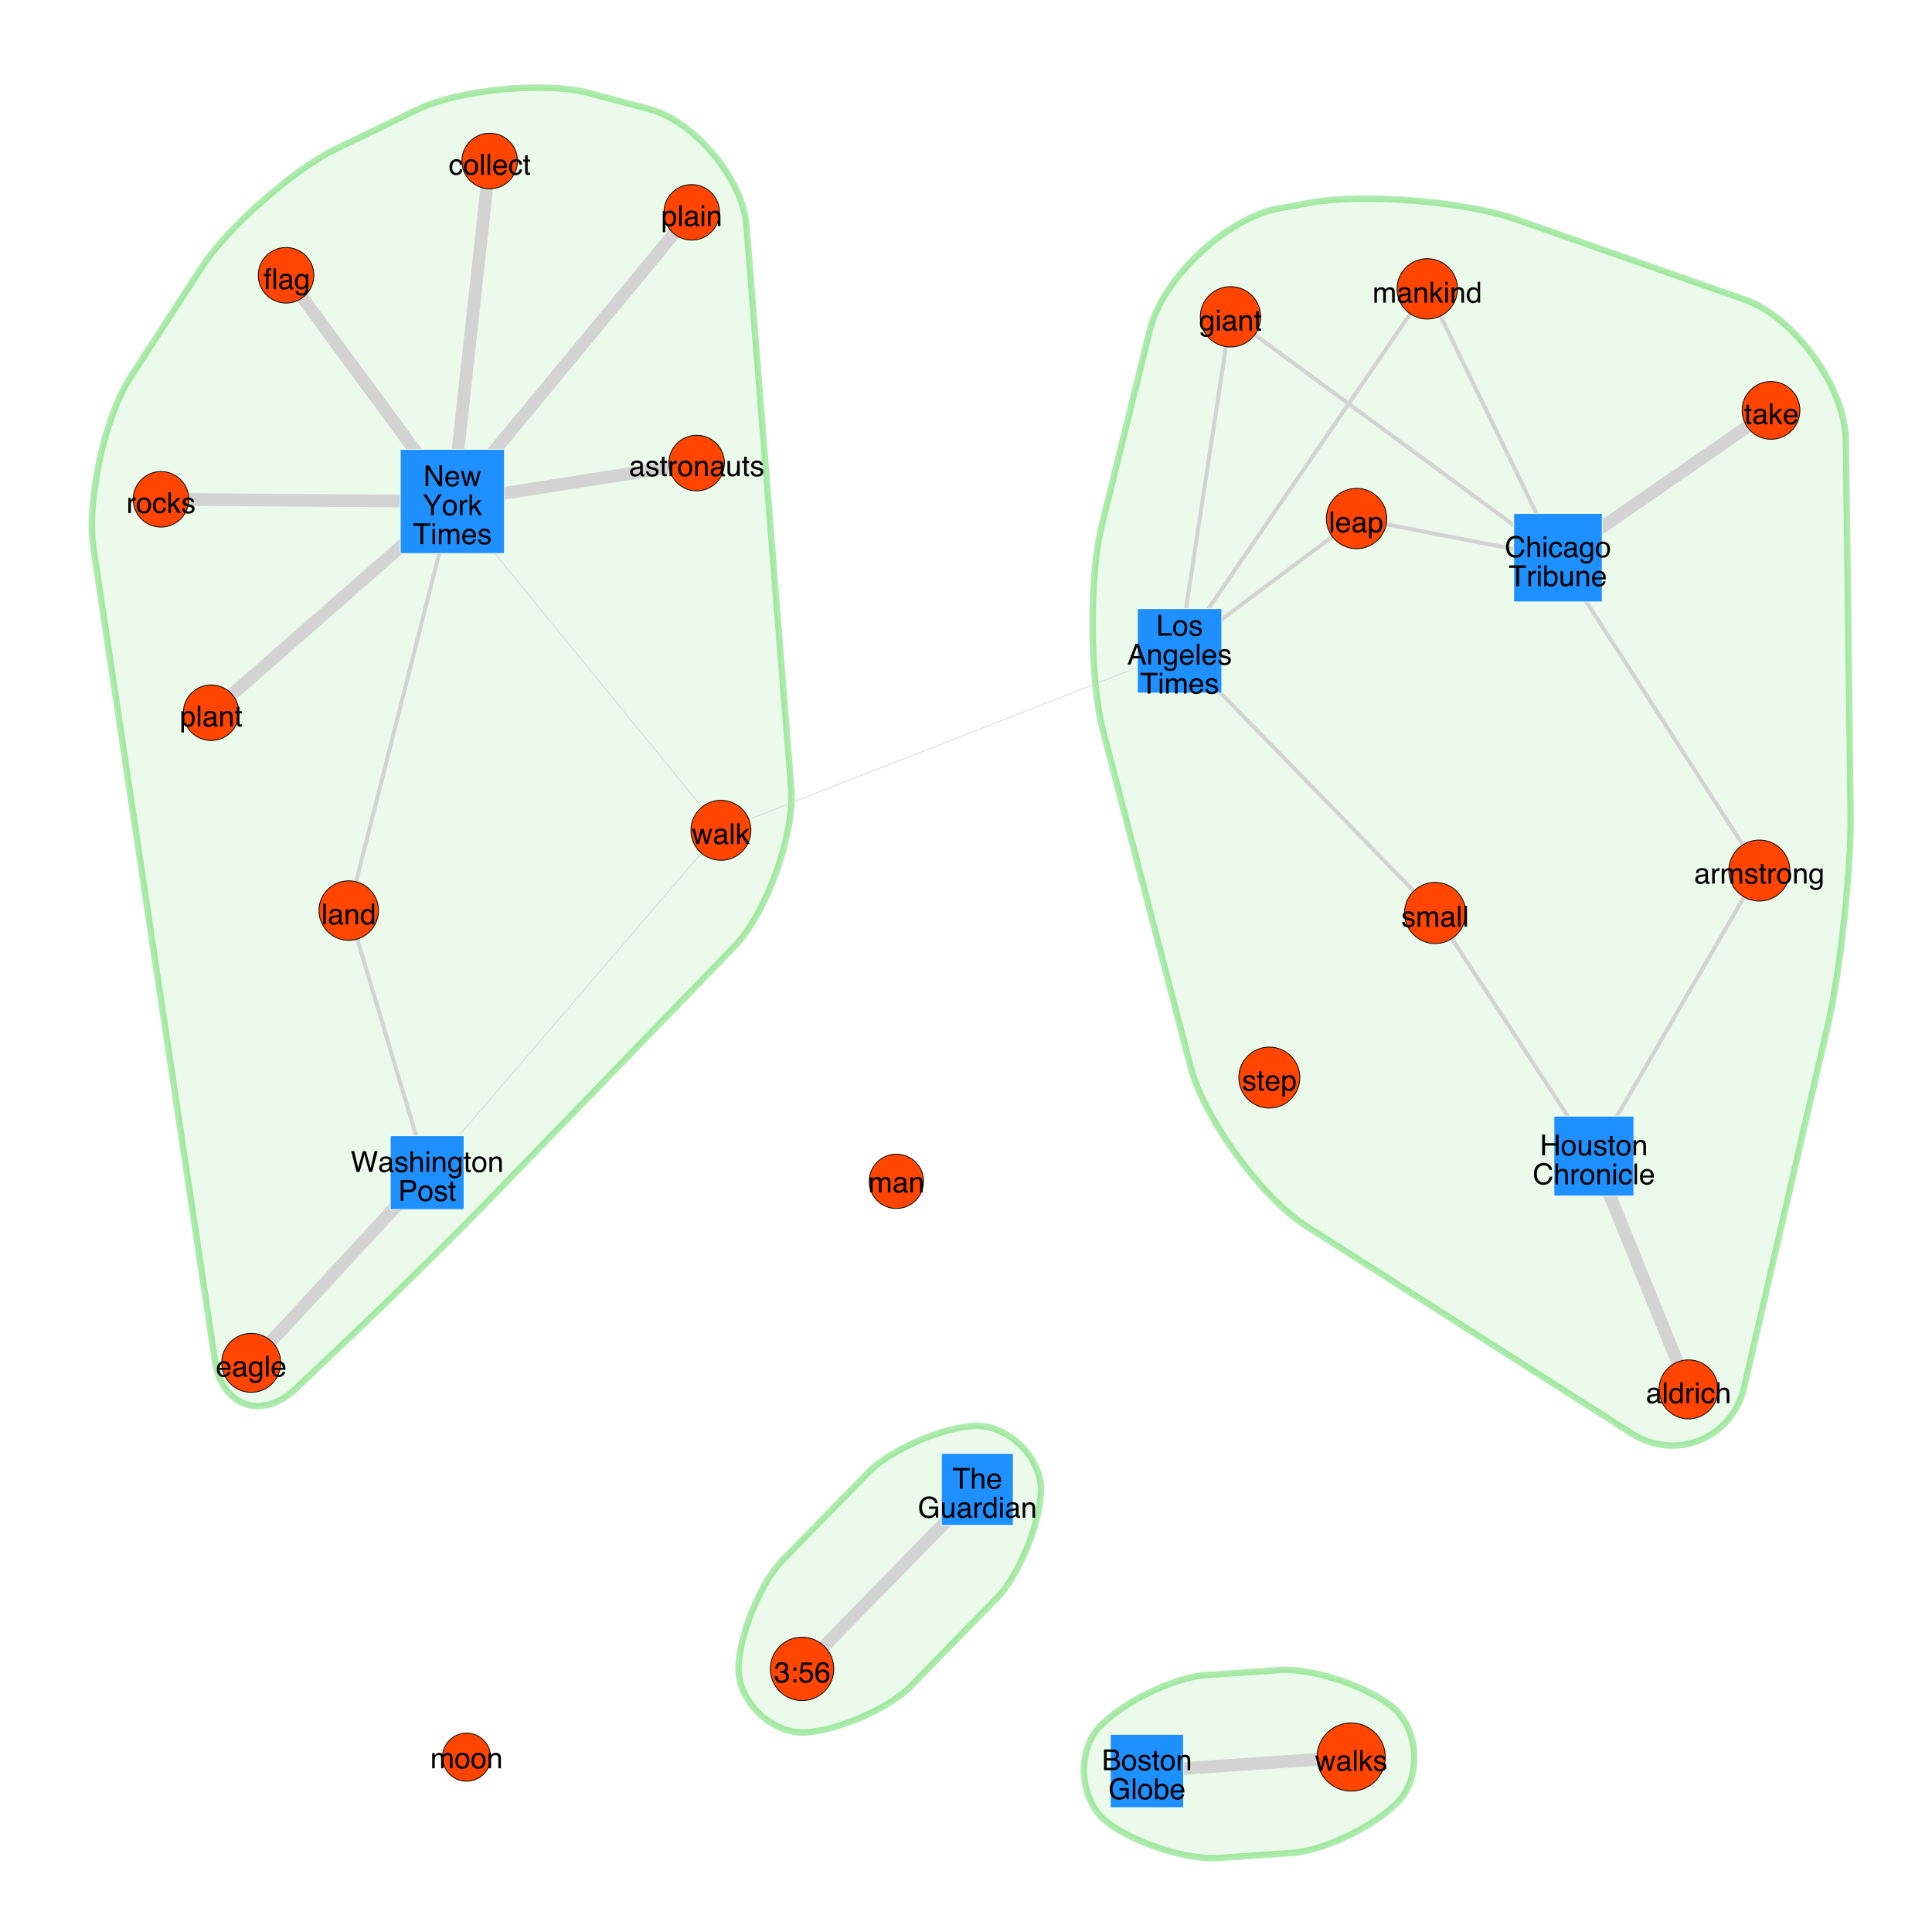 <?xml version="1.0" encoding="UTF-8"?>
<svg xmlns="http://www.w3.org/2000/svg" xmlns:xlink="http://www.w3.org/1999/xlink" width="600pt" height="600pt" viewBox="0 0 600 600" version="1.1">
<defs>
<g>
<symbol overflow="visible" id="glyph0-0">
<path style="stroke:none;" d="M 0.289 0 L 0.289 -6.457 L 5.414 -6.457 L 5.414 0 Z M 4.605 -0.809 L 4.605 -5.648 L 1.098 -5.648 L 1.098 -0.809 Z M 4.605 -0.809 "/>
</symbol>
<symbol overflow="visible" id="glyph0-1">
<path style="stroke:none;" d="M 3.109 -3.727 C 3.48 -3.727 3.766 -3.777 3.973 -3.879 C 4.297 -4.039 4.457 -4.332 4.457 -4.75 C 4.457 -5.172 4.285 -5.457 3.941 -5.602 C 3.75 -5.684 3.461 -5.727 3.082 -5.727 L 1.52 -5.727 L 1.52 -3.727 Z M 3.406 -0.746 C 3.941 -0.746 4.324 -0.902 4.555 -1.211 C 4.695 -1.41 4.77 -1.648 4.77 -1.926 C 4.77 -2.395 4.559 -2.711 4.141 -2.883 C 3.918 -2.973 3.621 -3.02 3.258 -3.02 L 1.52 -3.02 L 1.52 -0.746 Z M 0.664 -6.457 L 3.438 -6.457 C 4.191 -6.457 4.73 -6.23 5.051 -5.777 C 5.238 -5.512 5.332 -5.203 5.332 -4.855 C 5.332 -4.449 5.215 -4.113 4.984 -3.855 C 4.863 -3.719 4.691 -3.59 4.465 -3.477 C 4.797 -3.352 5.043 -3.207 5.207 -3.051 C 5.496 -2.77 5.641 -2.379 5.641 -1.887 C 5.641 -1.469 5.512 -1.094 5.25 -0.758 C 4.859 -0.254 4.242 0 3.391 0 L 0.664 0 Z M 0.664 -6.457 "/>
</symbol>
<symbol overflow="visible" id="glyph0-2">
<path style="stroke:none;" d="M 2.449 -0.508 C 2.973 -0.508 3.332 -0.707 3.527 -1.105 C 3.723 -1.504 3.82 -1.945 3.82 -2.43 C 3.82 -2.871 3.75 -3.227 3.609 -3.504 C 3.387 -3.938 3 -4.152 2.457 -4.152 C 1.973 -4.152 1.621 -3.969 1.402 -3.598 C 1.184 -3.23 1.07 -2.785 1.07 -2.262 C 1.07 -1.762 1.184 -1.344 1.402 -1.012 C 1.621 -0.676 1.969 -0.508 2.449 -0.508 Z M 2.477 -4.844 C 3.086 -4.844 3.598 -4.641 4.016 -4.234 C 4.434 -3.832 4.645 -3.238 4.645 -2.453 C 4.645 -1.695 4.461 -1.066 4.09 -0.57 C 3.723 -0.074 3.148 0.172 2.375 0.172 C 1.727 0.172 1.211 -0.047 0.832 -0.484 C 0.449 -0.922 0.258 -1.512 0.258 -2.25 C 0.258 -3.039 0.461 -3.672 0.859 -4.141 C 1.262 -4.609 1.801 -4.844 2.477 -4.844 Z M 2.477 -4.844 "/>
</symbol>
<symbol overflow="visible" id="glyph0-3">
<path style="stroke:none;" d="M 1.051 -1.477 C 1.074 -1.211 1.141 -1.012 1.25 -0.871 C 1.449 -0.617 1.793 -0.488 2.285 -0.488 C 2.578 -0.488 2.836 -0.551 3.059 -0.68 C 3.281 -0.805 3.391 -1.004 3.391 -1.27 C 3.391 -1.473 3.305 -1.625 3.125 -1.73 C 3.012 -1.797 2.785 -1.871 2.449 -1.957 L 1.82 -2.113 C 1.418 -2.215 1.121 -2.324 0.93 -2.449 C 0.59 -2.664 0.422 -2.957 0.422 -3.336 C 0.422 -3.781 0.582 -4.141 0.902 -4.418 C 1.223 -4.691 1.656 -4.828 2.195 -4.828 C 2.906 -4.828 3.418 -4.621 3.73 -4.207 C 3.926 -3.941 4.023 -3.656 4.016 -3.352 L 3.27 -3.352 C 3.254 -3.531 3.191 -3.695 3.082 -3.84 C 2.898 -4.047 2.586 -4.152 2.137 -4.152 C 1.836 -4.152 1.609 -4.094 1.457 -3.98 C 1.305 -3.867 1.227 -3.715 1.227 -3.527 C 1.227 -3.324 1.328 -3.16 1.531 -3.035 C 1.648 -2.961 1.82 -2.898 2.047 -2.844 L 2.57 -2.715 C 3.141 -2.578 3.52 -2.445 3.715 -2.316 C 4.023 -2.113 4.176 -1.797 4.176 -1.363 C 4.176 -0.945 4.016 -0.582 3.699 -0.277 C 3.379 0.027 2.895 0.18 2.246 0.18 C 1.547 0.18 1.051 0.02 0.758 -0.297 C 0.465 -0.613 0.312 -1.008 0.289 -1.477 Z M 1.051 -1.477 "/>
</symbol>
<symbol overflow="visible" id="glyph0-4">
<path style="stroke:none;" d="M 0.738 -6.02 L 1.539 -6.02 L 1.539 -4.707 L 2.289 -4.707 L 2.289 -4.062 L 1.539 -4.062 L 1.539 -0.988 C 1.539 -0.824 1.594 -0.715 1.703 -0.66 C 1.766 -0.629 1.867 -0.609 2.012 -0.609 C 2.051 -0.609 2.094 -0.613 2.137 -0.613 C 2.18 -0.613 2.23 -0.617 2.289 -0.625 L 2.289 0 C 2.199 0.027 2.105 0.047 2.008 0.059 C 1.91 0.07 1.801 0.074 1.688 0.074 C 1.32 0.074 1.066 -0.02 0.938 -0.207 C 0.805 -0.398 0.738 -0.645 0.738 -0.945 L 0.738 -4.062 L 0.102 -4.062 L 0.102 -4.707 L 0.738 -4.707 Z M 0.738 -6.02 "/>
</symbol>
<symbol overflow="visible" id="glyph0-5">
<path style="stroke:none;" d="M 0.578 -4.707 L 1.332 -4.707 L 1.332 -4.039 C 1.555 -4.312 1.789 -4.512 2.039 -4.633 C 2.289 -4.754 2.566 -4.812 2.871 -4.812 C 3.539 -4.812 3.988 -4.578 4.223 -4.113 C 4.352 -3.859 4.418 -3.492 4.418 -3.02 L 4.418 0 L 3.613 0 L 3.613 -2.965 C 3.613 -3.254 3.57 -3.484 3.484 -3.66 C 3.344 -3.953 3.09 -4.102 2.719 -4.102 C 2.531 -4.102 2.379 -4.082 2.258 -4.043 C 2.043 -3.977 1.852 -3.852 1.688 -3.656 C 1.555 -3.5 1.469 -3.34 1.43 -3.176 C 1.391 -3.008 1.371 -2.773 1.371 -2.465 L 1.371 0 L 0.578 0 Z M 0.578 -4.707 "/>
</symbol>
<symbol overflow="visible" id="glyph0-6">
<g>
</g>
</symbol>
<symbol overflow="visible" id="glyph0-7">
<path style="stroke:none;" d="M 3.477 -6.621 C 4.082 -6.621 4.605 -6.504 5.051 -6.27 C 5.691 -5.934 6.082 -5.344 6.227 -4.5 L 5.359 -4.5 C 5.254 -4.973 5.039 -5.316 4.707 -5.531 C 4.375 -5.746 3.957 -5.852 3.453 -5.852 C 2.855 -5.852 2.352 -5.629 1.945 -5.18 C 1.535 -4.734 1.332 -4.066 1.332 -3.176 C 1.332 -2.41 1.5 -1.785 1.836 -1.305 C 2.172 -0.82 2.723 -0.578 3.484 -0.578 C 4.066 -0.578 4.551 -0.75 4.934 -1.086 C 5.316 -1.426 5.512 -1.973 5.52 -2.73 L 3.5 -2.73 L 3.5 -3.453 L 6.332 -3.453 L 6.332 0 L 5.77 0 L 5.559 -0.832 C 5.262 -0.508 5 -0.281 4.773 -0.152 C 4.391 0.062 3.902 0.172 3.309 0.172 C 2.543 0.172 1.887 -0.078 1.336 -0.57 C 0.734 -1.191 0.434 -2.047 0.434 -3.129 C 0.434 -4.211 0.727 -5.07 1.312 -5.707 C 1.871 -6.316 2.59 -6.621 3.477 -6.621 Z M 3.477 -6.621 "/>
</symbol>
<symbol overflow="visible" id="glyph0-8">
<path style="stroke:none;" d="M 0.602 -6.457 L 1.395 -6.457 L 1.395 0 L 0.602 0 Z M 0.602 -6.457 "/>
</symbol>
<symbol overflow="visible" id="glyph0-9">
<path style="stroke:none;" d="M 0.52 -6.477 L 1.289 -6.477 L 1.289 -4.137 C 1.461 -4.359 1.668 -4.531 1.906 -4.652 C 2.148 -4.77 2.406 -4.828 2.688 -4.828 C 3.273 -4.828 3.75 -4.629 4.117 -4.227 C 4.48 -3.824 4.664 -3.227 4.664 -2.445 C 4.664 -1.699 4.484 -1.082 4.121 -0.59 C 3.762 -0.098 3.262 0.148 2.625 0.148 C 2.266 0.148 1.965 0.062 1.719 -0.109 C 1.57 -0.211 1.414 -0.375 1.25 -0.602 L 1.25 0 L 0.52 0 Z M 2.574 -0.551 C 3.004 -0.551 3.324 -0.719 3.535 -1.059 C 3.746 -1.398 3.855 -1.848 3.855 -2.402 C 3.855 -2.898 3.746 -3.309 3.535 -3.633 C 3.324 -3.961 3.012 -4.121 2.598 -4.121 C 2.238 -4.121 1.922 -3.988 1.648 -3.723 C 1.379 -3.457 1.242 -3.016 1.242 -2.402 C 1.242 -1.961 1.301 -1.602 1.41 -1.328 C 1.617 -0.809 2.008 -0.551 2.574 -0.551 Z M 2.574 -0.551 "/>
</symbol>
<symbol overflow="visible" id="glyph0-10">
<path style="stroke:none;" d="M 2.539 -4.812 C 2.875 -4.812 3.199 -4.734 3.512 -4.578 C 3.824 -4.422 4.062 -4.219 4.227 -3.969 C 4.387 -3.73 4.492 -3.453 4.543 -3.137 C 4.59 -2.922 4.613 -2.574 4.613 -2.102 L 1.164 -2.102 C 1.18 -1.625 1.293 -1.238 1.504 -0.953 C 1.715 -0.664 2.039 -0.52 2.484 -0.52 C 2.898 -0.52 3.227 -0.656 3.473 -0.926 C 3.613 -1.086 3.711 -1.27 3.77 -1.477 L 4.547 -1.477 C 4.527 -1.305 4.461 -1.109 4.344 -0.898 C 4.227 -0.688 4.098 -0.512 3.953 -0.379 C 3.715 -0.145 3.418 0.016 3.062 0.098 C 2.871 0.145 2.656 0.168 2.418 0.168 C 1.832 0.168 1.336 -0.047 0.926 -0.473 C 0.52 -0.898 0.316 -1.496 0.316 -2.262 C 0.316 -3.02 0.523 -3.633 0.93 -4.105 C 1.34 -4.578 1.879 -4.812 2.539 -4.812 Z M 3.801 -2.73 C 3.77 -3.07 3.695 -3.344 3.578 -3.551 C 3.359 -3.93 3 -4.121 2.492 -4.121 C 2.129 -4.121 1.824 -3.992 1.578 -3.73 C 1.332 -3.469 1.203 -3.133 1.188 -2.73 Z M 3.801 -2.73 "/>
</symbol>
<symbol overflow="visible" id="glyph0-11">
<path style="stroke:none;" d="M 3.406 -6.633 C 4.223 -6.633 4.859 -6.414 5.309 -5.984 C 5.758 -5.555 6.012 -5.066 6.059 -4.516 L 5.207 -4.516 C 5.109 -4.934 4.918 -5.262 4.629 -5.508 C 4.34 -5.75 3.938 -5.871 3.414 -5.871 C 2.777 -5.871 2.266 -5.648 1.875 -5.199 C 1.484 -4.754 1.289 -4.07 1.289 -3.148 C 1.289 -2.391 1.465 -1.777 1.816 -1.309 C 2.172 -0.836 2.695 -0.602 3.398 -0.602 C 4.043 -0.602 4.531 -0.852 4.867 -1.344 C 5.047 -1.605 5.18 -1.949 5.27 -2.375 L 6.121 -2.375 C 6.047 -1.695 5.793 -1.125 5.367 -0.664 C 4.852 -0.109 4.16 0.168 3.293 0.168 C 2.543 0.168 1.91 -0.059 1.402 -0.516 C 0.73 -1.117 0.395 -2.043 0.395 -3.297 C 0.395 -4.25 0.648 -5.027 1.152 -5.637 C 1.695 -6.301 2.449 -6.633 3.406 -6.633 Z M 3.406 -6.633 "/>
</symbol>
<symbol overflow="visible" id="glyph0-12">
<path style="stroke:none;" d="M 0.578 -6.477 L 1.371 -6.477 L 1.371 -4.07 C 1.559 -4.309 1.727 -4.473 1.875 -4.57 C 2.133 -4.738 2.449 -4.82 2.828 -4.82 C 3.512 -4.82 3.977 -4.582 4.219 -4.105 C 4.352 -3.844 4.418 -3.48 4.418 -3.02 L 4.418 0 L 3.602 0 L 3.602 -2.965 C 3.602 -3.312 3.559 -3.566 3.473 -3.727 C 3.328 -3.984 3.059 -4.113 2.664 -4.113 C 2.336 -4.113 2.039 -4 1.77 -3.773 C 1.504 -3.547 1.371 -3.125 1.371 -2.496 L 1.371 0 L 0.578 0 Z M 0.578 -6.477 "/>
</symbol>
<symbol overflow="visible" id="glyph0-13">
<path style="stroke:none;" d="M 0.578 -4.684 L 1.383 -4.684 L 1.383 0 L 0.578 0 Z M 0.578 -6.457 L 1.383 -6.457 L 1.383 -5.559 L 0.578 -5.559 Z M 0.578 -6.457 "/>
</symbol>
<symbol overflow="visible" id="glyph0-14">
<path style="stroke:none;" d="M 2.395 -4.844 C 2.926 -4.844 3.355 -4.715 3.688 -4.457 C 4.02 -4.199 4.223 -3.754 4.289 -3.125 L 3.52 -3.125 C 3.473 -3.414 3.367 -3.656 3.199 -3.848 C 3.031 -4.039 2.766 -4.137 2.395 -4.137 C 1.891 -4.137 1.531 -3.891 1.312 -3.398 C 1.172 -3.078 1.102 -2.684 1.102 -2.215 C 1.102 -1.742 1.203 -1.348 1.402 -1.023 C 1.602 -0.703 1.914 -0.539 2.344 -0.539 C 2.672 -0.539 2.93 -0.641 3.121 -0.84 C 3.312 -1.043 3.445 -1.316 3.52 -1.664 L 4.289 -1.664 C 4.203 -1.039 3.98 -0.586 3.629 -0.297 C 3.277 -0.008 2.828 0.137 2.281 0.137 C 1.664 0.137 1.176 -0.09 0.809 -0.539 C 0.441 -0.988 0.258 -1.551 0.258 -2.223 C 0.258 -3.051 0.461 -3.691 0.859 -4.152 C 1.262 -4.613 1.773 -4.844 2.395 -4.844 Z M 2.395 -4.844 "/>
</symbol>
<symbol overflow="visible" id="glyph0-15">
<path style="stroke:none;" d="M 1.188 -1.254 C 1.188 -1.023 1.27 -0.844 1.438 -0.711 C 1.605 -0.578 1.801 -0.516 2.031 -0.516 C 2.309 -0.516 2.578 -0.578 2.84 -0.707 C 3.277 -0.922 3.5 -1.273 3.5 -1.758 L 3.5 -2.395 C 3.402 -2.332 3.277 -2.281 3.125 -2.242 C 2.973 -2.199 2.824 -2.172 2.676 -2.152 L 2.195 -2.094 C 1.91 -2.055 1.695 -1.992 1.551 -1.91 C 1.309 -1.773 1.188 -1.555 1.188 -1.254 Z M 3.102 -2.852 C 3.285 -2.875 3.406 -2.953 3.469 -3.082 C 3.504 -3.152 3.52 -3.25 3.52 -3.383 C 3.52 -3.652 3.426 -3.848 3.23 -3.969 C 3.039 -4.09 2.766 -4.152 2.406 -4.152 C 1.996 -4.152 1.703 -4.043 1.531 -3.82 C 1.434 -3.695 1.371 -3.512 1.34 -3.27 L 0.602 -3.27 C 0.617 -3.852 0.805 -4.254 1.168 -4.48 C 1.527 -4.707 1.949 -4.82 2.426 -4.82 C 2.98 -4.82 3.43 -4.715 3.773 -4.504 C 4.117 -4.293 4.289 -3.965 4.289 -3.52 L 4.289 -0.809 C 4.289 -0.727 4.305 -0.66 4.34 -0.609 C 4.375 -0.562 4.445 -0.535 4.555 -0.535 C 4.59 -0.535 4.629 -0.539 4.672 -0.543 C 4.715 -0.547 4.762 -0.555 4.812 -0.562 L 4.812 0.023 C 4.688 0.059 4.594 0.078 4.531 0.086 C 4.465 0.098 4.379 0.102 4.266 0.102 C 3.992 0.102 3.797 0.004 3.672 -0.188 C 3.609 -0.289 3.562 -0.438 3.539 -0.625 C 3.375 -0.414 3.145 -0.23 2.844 -0.074 C 2.543 0.082 2.211 0.156 1.844 0.156 C 1.41 0.156 1.051 0.027 0.777 -0.238 C 0.5 -0.504 0.359 -0.836 0.359 -1.234 C 0.359 -1.672 0.496 -2.008 0.77 -2.25 C 1.043 -2.492 1.398 -2.637 1.84 -2.695 Z M 3.102 -2.852 "/>
</symbol>
<symbol overflow="visible" id="glyph0-16">
<path style="stroke:none;" d="M 2.242 -4.789 C 2.609 -4.789 2.934 -4.699 3.207 -4.516 C 3.355 -4.414 3.508 -4.266 3.664 -4.07 L 3.664 -4.664 L 4.395 -4.664 L 4.395 -0.383 C 4.395 0.215 4.305 0.688 4.133 1.031 C 3.805 1.672 3.184 1.992 2.273 1.992 C 1.766 1.992 1.34 1.879 0.992 1.648 C 0.648 1.422 0.453 1.066 0.414 0.586 L 1.219 0.586 C 1.258 0.797 1.332 0.957 1.445 1.07 C 1.625 1.246 1.906 1.336 2.289 1.336 C 2.895 1.336 3.293 1.121 3.48 0.695 C 3.594 0.441 3.645 -0.008 3.633 -0.656 C 3.477 -0.414 3.285 -0.234 3.062 -0.117 C 2.84 0 2.547 0.059 2.18 0.059 C 1.672 0.059 1.223 -0.125 0.84 -0.484 C 0.457 -0.848 0.27 -1.445 0.27 -2.281 C 0.27 -3.07 0.461 -3.684 0.848 -4.125 C 1.23 -4.57 1.695 -4.789 2.242 -4.789 Z M 3.664 -2.375 C 3.664 -2.957 3.547 -3.387 3.305 -3.668 C 3.062 -3.949 2.758 -4.09 2.387 -4.09 C 1.828 -4.09 1.449 -3.832 1.242 -3.309 C 1.133 -3.031 1.082 -2.664 1.082 -2.215 C 1.082 -1.684 1.188 -1.281 1.402 -1.004 C 1.617 -0.727 1.91 -0.59 2.273 -0.59 C 2.84 -0.59 3.242 -0.844 3.473 -1.359 C 3.602 -1.648 3.664 -1.984 3.664 -2.375 Z M 3.664 -2.375 "/>
</symbol>
<symbol overflow="visible" id="glyph0-17">
<path style="stroke:none;" d="M 5.383 -6.457 L 5.383 -5.688 L 3.207 -5.688 L 3.207 0 L 2.32 0 L 2.32 -5.688 L 0.145 -5.688 L 0.145 -6.457 Z M 5.383 -6.457 "/>
</symbol>
<symbol overflow="visible" id="glyph0-18">
<path style="stroke:none;" d="M 0.602 -4.707 L 1.352 -4.707 L 1.352 -3.895 C 1.414 -4.051 1.566 -4.246 1.805 -4.473 C 2.047 -4.699 2.324 -4.812 2.637 -4.812 C 2.652 -4.812 2.676 -4.812 2.711 -4.809 C 2.746 -4.805 2.805 -4.797 2.891 -4.789 L 2.891 -3.953 C 2.844 -3.965 2.801 -3.969 2.762 -3.973 C 2.723 -3.977 2.68 -3.977 2.633 -3.977 C 2.234 -3.977 1.93 -3.848 1.715 -3.594 C 1.5 -3.336 1.395 -3.039 1.395 -2.707 L 1.395 0 L 0.602 0 Z M 0.602 -4.707 "/>
</symbol>
<symbol overflow="visible" id="glyph0-19">
<path style="stroke:none;" d="M 1.371 -4.707 L 1.371 -1.582 C 1.371 -1.344 1.41 -1.145 1.484 -0.992 C 1.625 -0.711 1.887 -0.57 2.273 -0.57 C 2.824 -0.57 3.199 -0.816 3.398 -1.309 C 3.508 -1.574 3.559 -1.934 3.559 -2.395 L 3.559 -4.707 L 4.352 -4.707 L 4.352 0 L 3.602 0 L 3.613 -0.695 C 3.512 -0.516 3.383 -0.363 3.23 -0.242 C 2.93 0.004 2.562 0.129 2.133 0.129 C 1.461 0.129 1.004 -0.098 0.762 -0.547 C 0.629 -0.785 0.562 -1.105 0.562 -1.508 L 0.562 -4.707 Z M 1.371 -4.707 "/>
</symbol>
<symbol overflow="visible" id="glyph0-20">
<path style="stroke:none;" d="M 0.707 -6.457 L 1.59 -6.457 L 1.59 -3.789 L 4.949 -3.789 L 4.949 -6.457 L 5.832 -6.457 L 5.832 0 L 4.949 0 L 4.949 -3.02 L 1.59 -3.02 L 1.59 0 L 0.707 0 Z M 0.707 -6.457 "/>
</symbol>
<symbol overflow="visible" id="glyph0-21">
<path style="stroke:none;" d="M 0.688 -6.457 L 1.559 -6.457 L 1.559 -0.77 L 4.828 -0.77 L 4.828 0 L 0.688 0 Z M 0.688 -6.457 "/>
</symbol>
<symbol overflow="visible" id="glyph0-22">
<path style="stroke:none;" d="M 4 -2.645 L 3.02 -5.496 L 1.977 -2.645 Z M 2.562 -6.457 L 3.551 -6.457 L 5.895 0 L 4.934 0 L 4.281 -1.934 L 1.727 -1.934 L 1.027 0 L 0.133 0 Z M 2.562 -6.457 "/>
</symbol>
<symbol overflow="visible" id="glyph0-23">
<path style="stroke:none;" d="M 0.578 -4.707 L 1.363 -4.707 L 1.363 -4.039 C 1.551 -4.27 1.719 -4.438 1.871 -4.543 C 2.133 -4.723 2.43 -4.812 2.758 -4.812 C 3.133 -4.812 3.438 -4.719 3.664 -4.535 C 3.793 -4.43 3.91 -4.273 4.016 -4.07 C 4.191 -4.32 4.398 -4.508 4.637 -4.629 C 4.875 -4.75 5.141 -4.812 5.438 -4.812 C 6.07 -4.812 6.5 -4.582 6.727 -4.125 C 6.852 -3.879 6.914 -3.551 6.914 -3.133 L 6.914 0 L 6.09 0 L 6.09 -3.27 C 6.09 -3.582 6.012 -3.797 5.855 -3.914 C 5.699 -4.031 5.508 -4.09 5.281 -4.09 C 4.973 -4.09 4.703 -3.988 4.48 -3.781 C 4.258 -3.57 4.145 -3.223 4.145 -2.738 L 4.145 0 L 3.34 0 L 3.34 -3.07 C 3.34 -3.391 3.301 -3.625 3.227 -3.77 C 3.105 -3.988 2.883 -4.102 2.555 -4.102 C 2.254 -4.102 1.984 -3.984 1.738 -3.754 C 1.492 -3.523 1.371 -3.102 1.371 -2.496 L 1.371 0 L 0.578 0 Z M 0.578 -4.707 "/>
</symbol>
<symbol overflow="visible" id="glyph0-24">
<path style="stroke:none;" d="M 0.688 -6.457 L 1.719 -6.457 L 4.98 -1.227 L 4.98 -6.457 L 5.809 -6.457 L 5.809 0 L 4.828 0 L 1.52 -5.227 L 1.52 0 L 0.688 0 Z M 0.688 -6.457 "/>
</symbol>
<symbol overflow="visible" id="glyph0-25">
<path style="stroke:none;" d="M 0.945 -4.707 L 1.852 -0.996 L 2.77 -4.707 L 3.656 -4.707 L 4.578 -1.02 L 5.543 -4.707 L 6.332 -4.707 L 4.965 0 L 4.145 0 L 3.188 -3.645 L 2.258 0 L 1.438 0 L 0.078 -4.707 Z M 0.945 -4.707 "/>
</symbol>
<symbol overflow="visible" id="glyph0-26">
<path style="stroke:none;" d="M 0.184 -6.457 L 1.203 -6.457 L 3.059 -3.352 L 4.914 -6.457 L 5.938 -6.457 L 3.5 -2.602 L 3.5 0 L 2.625 0 L 2.625 -2.602 Z M 0.184 -6.457 "/>
</symbol>
<symbol overflow="visible" id="glyph0-27">
<path style="stroke:none;" d="M 0.562 -6.457 L 1.324 -6.457 L 1.324 -2.707 L 3.352 -4.707 L 4.363 -4.707 L 2.562 -2.945 L 4.465 0 L 3.453 0 L 1.984 -2.375 L 1.324 -1.766 L 1.324 0 L 0.562 0 Z M 0.562 -6.457 "/>
</symbol>
<symbol overflow="visible" id="glyph0-28">
<path style="stroke:none;" d="M 1.082 -2.297 C 1.082 -1.793 1.188 -1.371 1.402 -1.031 C 1.617 -0.691 1.957 -0.523 2.43 -0.523 C 2.797 -0.523 3.098 -0.68 3.332 -0.996 C 3.57 -1.312 3.688 -1.762 3.688 -2.352 C 3.688 -2.945 3.566 -3.387 3.32 -3.672 C 3.078 -3.957 2.777 -4.102 2.422 -4.102 C 2.023 -4.102 1.699 -3.949 1.453 -3.645 C 1.203 -3.34 1.082 -2.891 1.082 -2.297 Z M 2.273 -4.789 C 2.633 -4.789 2.934 -4.715 3.176 -4.562 C 3.316 -4.473 3.477 -4.32 3.656 -4.102 L 3.656 -6.477 L 4.418 -6.477 L 4.418 0 L 3.703 0 L 3.703 -0.656 C 3.52 -0.367 3.301 -0.156 3.051 -0.027 C 2.797 0.102 2.508 0.168 2.184 0.168 C 1.66 0.168 1.207 -0.055 0.82 -0.496 C 0.438 -0.938 0.246 -1.523 0.246 -2.254 C 0.246 -2.941 0.422 -3.535 0.77 -4.035 C 1.121 -4.539 1.621 -4.789 2.273 -4.789 Z M 2.273 -4.789 "/>
</symbol>
<symbol overflow="visible" id="glyph0-29">
<path style="stroke:none;" d="M 1.113 -6.457 L 2.328 -1.203 L 3.789 -6.457 L 4.738 -6.457 L 6.195 -1.203 L 7.414 -6.457 L 8.371 -6.457 L 6.676 0 L 5.758 0 L 4.266 -5.352 L 2.77 0 L 1.852 0 L 0.164 -6.457 Z M 1.113 -6.457 "/>
</symbol>
<symbol overflow="visible" id="glyph0-30">
<path style="stroke:none;" d="M 0.77 -6.457 L 3.672 -6.457 C 4.246 -6.457 4.711 -6.293 5.062 -5.969 C 5.414 -5.645 5.59 -5.191 5.59 -4.605 C 5.59 -4.102 5.434 -3.664 5.121 -3.289 C 4.805 -2.914 4.324 -2.73 3.672 -2.73 L 1.645 -2.73 L 1.645 0 L 0.77 0 Z M 4.707 -4.602 C 4.707 -5.074 4.531 -5.398 4.18 -5.566 C 3.984 -5.656 3.719 -5.703 3.383 -5.703 L 1.645 -5.703 L 1.645 -3.469 L 3.383 -3.469 C 3.777 -3.469 4.094 -3.551 4.34 -3.719 C 4.586 -3.887 4.707 -4.18 4.707 -4.602 Z M 4.707 -4.602 "/>
</symbol>
<symbol overflow="visible" id="glyph0-31">
<path style="stroke:none;" d="M 2.336 0.172 C 1.594 0.172 1.055 -0.031 0.719 -0.441 C 0.383 -0.852 0.215 -1.348 0.215 -1.934 L 1.043 -1.934 C 1.078 -1.527 1.152 -1.23 1.27 -1.047 C 1.477 -0.715 1.844 -0.551 2.383 -0.551 C 2.797 -0.551 3.133 -0.66 3.383 -0.883 C 3.637 -1.105 3.762 -1.395 3.762 -1.746 C 3.762 -2.18 3.629 -2.48 3.363 -2.656 C 3.098 -2.828 2.73 -2.914 2.258 -2.914 C 2.207 -2.914 2.152 -2.914 2.098 -2.91 C 2.043 -2.91 1.988 -2.906 1.934 -2.906 L 1.934 -3.602 C 2.016 -3.594 2.086 -3.59 2.141 -3.586 C 2.195 -3.582 2.258 -3.582 2.32 -3.582 C 2.617 -3.582 2.859 -3.629 3.051 -3.723 C 3.383 -3.887 3.551 -4.18 3.551 -4.602 C 3.551 -4.914 3.438 -5.156 3.219 -5.328 C 2.996 -5.496 2.734 -5.582 2.438 -5.582 C 1.91 -5.582 1.547 -5.406 1.344 -5.055 C 1.234 -4.859 1.172 -4.586 1.156 -4.227 L 0.375 -4.227 C 0.375 -4.695 0.469 -5.094 0.656 -5.422 C 0.977 -6.008 1.543 -6.301 2.355 -6.301 C 2.996 -6.301 3.492 -6.16 3.844 -5.875 C 4.195 -5.59 4.371 -5.172 4.371 -4.633 C 4.371 -4.246 4.27 -3.93 4.062 -3.691 C 3.934 -3.543 3.766 -3.426 3.559 -3.34 C 3.891 -3.25 4.148 -3.074 4.336 -2.816 C 4.523 -2.555 4.613 -2.238 4.613 -1.863 C 4.613 -1.262 4.418 -0.773 4.02 -0.395 C 3.625 -0.016 3.062 0.172 2.336 0.172 Z M 2.336 0.172 "/>
</symbol>
<symbol overflow="visible" id="glyph0-32">
<path style="stroke:none;" d="M 0.996 -4.645 L 1.914 -4.645 L 1.914 -3.688 L 0.996 -3.688 Z M 0.996 -0.957 L 1.914 -0.957 L 1.914 0 L 0.996 0 Z M 0.996 -0.957 "/>
</symbol>
<symbol overflow="visible" id="glyph0-33">
<path style="stroke:none;" d="M 1.113 -1.605 C 1.164 -1.152 1.375 -0.84 1.742 -0.668 C 1.93 -0.578 2.145 -0.535 2.391 -0.535 C 2.859 -0.535 3.207 -0.688 3.434 -0.984 C 3.656 -1.281 3.77 -1.613 3.77 -1.977 C 3.77 -2.418 3.637 -2.758 3.367 -2.996 C 3.102 -3.238 2.777 -3.359 2.402 -3.359 C 2.133 -3.359 1.898 -3.305 1.703 -3.199 C 1.508 -3.094 1.344 -2.945 1.203 -2.758 L 0.52 -2.801 L 0.996 -6.188 L 4.266 -6.188 L 4.266 -5.422 L 1.59 -5.422 L 1.324 -3.672 C 1.469 -3.785 1.609 -3.867 1.742 -3.926 C 1.977 -4.023 2.246 -4.07 2.555 -4.07 C 3.133 -4.07 3.621 -3.883 4.02 -3.512 C 4.422 -3.141 4.625 -2.668 4.625 -2.098 C 4.625 -1.5 4.438 -0.977 4.07 -0.523 C 3.703 -0.07 3.117 0.156 2.312 0.156 C 1.801 0.156 1.344 0.016 0.953 -0.273 C 0.559 -0.562 0.336 -1.008 0.289 -1.605 Z M 1.113 -1.605 "/>
</symbol>
<symbol overflow="visible" id="glyph0-34">
<path style="stroke:none;" d="M 2.633 -6.32 C 3.336 -6.32 3.824 -6.137 4.102 -5.773 C 4.379 -5.406 4.516 -5.031 4.516 -4.645 L 3.734 -4.645 C 3.688 -4.895 3.613 -5.09 3.512 -5.23 C 3.32 -5.492 3.031 -5.625 2.645 -5.625 C 2.203 -5.625 1.852 -5.422 1.59 -5.012 C 1.328 -4.602 1.184 -4.02 1.156 -3.258 C 1.336 -3.523 1.566 -3.723 1.84 -3.855 C 2.094 -3.973 2.375 -4.031 2.684 -4.031 C 3.211 -4.031 3.672 -3.859 4.066 -3.523 C 4.457 -3.188 4.652 -2.684 4.652 -2.016 C 4.652 -1.445 4.469 -0.941 4.094 -0.5 C 3.723 -0.059 3.195 0.164 2.504 0.164 C 1.914 0.164 1.406 -0.062 0.98 -0.508 C 0.551 -0.953 0.34 -1.707 0.34 -2.766 C 0.34 -3.547 0.434 -4.211 0.625 -4.754 C 0.992 -5.797 1.66 -6.32 2.633 -6.32 Z M 2.574 -0.539 C 2.992 -0.539 3.301 -0.68 3.508 -0.961 C 3.715 -1.242 3.82 -1.57 3.82 -1.953 C 3.82 -2.273 3.727 -2.582 3.543 -2.871 C 3.359 -3.164 3.023 -3.309 2.535 -3.309 C 2.195 -3.309 1.898 -3.195 1.641 -2.969 C 1.383 -2.746 1.258 -2.406 1.258 -1.953 C 1.258 -1.555 1.375 -1.219 1.605 -0.945 C 1.84 -0.676 2.164 -0.539 2.574 -0.539 Z M 2.574 -0.539 "/>
</symbol>
<symbol overflow="visible" id="glyph0-35">
<path style="stroke:none;" d="M 0.777 -5.422 C 0.789 -5.75 0.848 -5.992 0.949 -6.145 C 1.133 -6.414 1.488 -6.547 2.016 -6.547 C 2.066 -6.547 2.117 -6.547 2.172 -6.543 C 2.223 -6.539 2.285 -6.535 2.352 -6.531 L 2.352 -5.809 C 2.27 -5.816 2.211 -5.82 2.172 -5.82 C 2.137 -5.82 2.102 -5.824 2.07 -5.824 C 1.828 -5.824 1.688 -5.762 1.641 -5.637 C 1.594 -5.512 1.57 -5.195 1.57 -4.684 L 2.352 -4.684 L 2.352 -4.062 L 1.559 -4.062 L 1.559 0 L 0.777 0 L 0.777 -4.062 L 0.125 -4.062 L 0.125 -4.684 L 0.777 -4.684 Z M 0.777 -5.422 "/>
</symbol>
<symbol overflow="visible" id="glyph0-36">
<path style="stroke:none;" d="M 2.566 -0.531 C 2.938 -0.531 3.242 -0.688 3.488 -0.996 C 3.73 -1.305 3.855 -1.766 3.855 -2.383 C 3.855 -2.758 3.801 -3.078 3.691 -3.348 C 3.484 -3.867 3.109 -4.125 2.566 -4.125 C 2.02 -4.125 1.645 -3.852 1.441 -3.305 C 1.332 -3.012 1.277 -2.641 1.277 -2.188 C 1.277 -1.824 1.332 -1.516 1.441 -1.262 C 1.648 -0.773 2.023 -0.531 2.566 -0.531 Z M 0.52 -4.684 L 1.289 -4.684 L 1.289 -4.062 C 1.445 -4.273 1.617 -4.441 1.805 -4.559 C 2.07 -4.734 2.387 -4.82 2.746 -4.82 C 3.281 -4.82 3.734 -4.617 4.105 -4.207 C 4.477 -3.797 4.664 -3.215 4.664 -2.457 C 4.664 -1.43 4.395 -0.699 3.859 -0.258 C 3.52 0.02 3.125 0.156 2.672 0.156 C 2.316 0.156 2.02 0.082 1.781 -0.074 C 1.641 -0.164 1.484 -0.312 1.309 -0.527 L 1.309 1.875 L 0.52 1.875 Z M 0.52 -4.684 "/>
</symbol>
</g>
</defs>
<g id="surface111">
<rect x="0" y="0" width="600" height="600" style="fill:rgb(100%,100%,100%);fill-opacity:1;stroke:none;"/>
<path style="fill-rule:nonzero;fill:rgb(19.608%,80.392%,19.608%);fill-opacity:0.1;stroke-width:2;stroke-linecap:butt;stroke-linejoin:miter;stroke:rgb(19.608%,80.392%,19.608%);stroke-opacity:0.4;stroke-miterlimit:10;" d="M 541.914 93.07 L 470.523 67.992 C 455.059 62.562 423.457 60.012 407.32 62.895 L 397.246 64.695 C 381.109 67.578 361.055 86.379 357.141 102.293 L 342.121 163.355 C 338.203 179.273 338.418 211.055 342.551 226.918 L 369.766 331.434 C 373.895 347.301 391.852 371.973 405.676 380.781 L 506.637 445.129 C 520.461 453.938 537.977 446.777 541.672 430.809 L 567.75 318.047 C 571.445 302.074 574.934 269.711 574.727 253.32 L 573.258 136.719 C 573.055 120.328 557.383 98.504 541.914 93.07 "/>
<path style="fill-rule:nonzero;fill:rgb(19.608%,80.392%,19.608%);fill-opacity:0.1;stroke-width:2;stroke-linecap:butt;stroke-linejoin:miter;stroke:rgb(19.608%,80.392%,19.608%);stroke-opacity:0.4;stroke-miterlimit:10;" d="M 201.855 33.945 L 183.141 28.941 C 169.293 25.234 142.543 27.77 129.641 34.012 L 104.082 46.367 C 91.18 52.609 70.484 70.879 62.691 82.91 L 40.316 117.465 C 32.523 129.496 26.852 155.703 28.973 169.879 L 66.766 422.688 C 68.887 436.863 81.406 441.176 91.805 431.312 L 111.57 412.566 C 121.973 402.703 142.34 382.539 152.309 372.238 L 228.062 293.965 C 238.031 283.664 246.863 259.078 245.727 244.789 L 231.82 69.93 C 230.688 55.645 215.703 37.652 201.855 33.945 "/>
<path style="fill-rule:nonzero;fill:rgb(19.608%,80.392%,19.608%);fill-opacity:0.1;stroke-width:2;stroke-linecap:butt;stroke-linejoin:miter;stroke:rgb(19.608%,80.392%,19.608%);stroke-opacity:0.4;stroke-miterlimit:10;" d="M 434.793 558.895 C 428.176 566.48 411.52 574.754 401.477 575.441 L 378.23 577.027 C 368.191 577.715 350.562 571.785 342.977 565.172 C 335.391 558.555 334.418 544.355 341.035 536.77 C 347.648 529.184 364.309 520.91 374.348 520.227 L 397.594 518.637 C 407.637 517.949 425.266 523.879 432.852 530.492 C 440.438 537.109 441.406 551.309 434.793 558.895 "/>
<path style="fill-rule:nonzero;fill:rgb(19.608%,80.392%,19.608%);fill-opacity:0.1;stroke-width:2;stroke-linecap:butt;stroke-linejoin:miter;stroke:rgb(19.608%,80.392%,19.608%);stroke-opacity:0.4;stroke-miterlimit:10;" d="M 323.266 462.32 C 323.383 472.191 316.602 489.125 309.703 496.188 L 282.859 523.676 C 275.965 530.738 259.195 537.918 249.324 538.035 C 239.453 538.152 229.465 528.398 229.348 518.527 C 229.23 508.656 236.012 491.719 242.906 484.656 L 269.75 457.172 C 276.648 450.105 293.418 442.926 303.289 442.812 C 313.16 442.695 323.148 452.449 323.266 462.32 "/>
<path style="fill:none;stroke-width:3.927;stroke-linecap:butt;stroke-linejoin:miter;stroke:rgb(82.745%,82.745%,82.745%);stroke-opacity:1;stroke-miterlimit:10;" d="M 356.207 550 L 419.621 545.664 "/>
<path style="fill:none;stroke-width:1.247;stroke-linecap:butt;stroke-linejoin:miter;stroke:rgb(82.745%,82.745%,82.745%);stroke-opacity:1;stroke-miterlimit:10;" d="M 483.836 173.188 L 546.379 270.359 "/>
<path style="fill:none;stroke-width:1.247;stroke-linecap:butt;stroke-linejoin:miter;stroke:rgb(82.745%,82.745%,82.745%);stroke-opacity:1;stroke-miterlimit:10;" d="M 483.836 173.188 L 382.137 98.395 "/>
<path style="fill:none;stroke-width:1.247;stroke-linecap:butt;stroke-linejoin:miter;stroke:rgb(82.745%,82.745%,82.745%);stroke-opacity:1;stroke-miterlimit:10;" d="M 483.836 173.188 L 421.289 161.039 "/>
<path style="fill:none;stroke-width:1.247;stroke-linecap:butt;stroke-linejoin:miter;stroke:rgb(82.745%,82.745%,82.745%);stroke-opacity:1;stroke-miterlimit:10;" d="M 483.836 173.188 L 443.25 89.707 "/>
<path style="fill:none;stroke-width:3.927;stroke-linecap:butt;stroke-linejoin:miter;stroke:rgb(82.745%,82.745%,82.745%);stroke-opacity:1;stroke-miterlimit:10;" d="M 483.836 173.188 L 550 127.449 "/>
<path style="fill:none;stroke-width:3.927;stroke-linecap:butt;stroke-linejoin:miter;stroke:rgb(82.745%,82.745%,82.745%);stroke-opacity:1;stroke-miterlimit:10;" d="M 494.992 359.035 L 524.391 431.492 "/>
<path style="fill:none;stroke-width:1.247;stroke-linecap:butt;stroke-linejoin:miter;stroke:rgb(82.745%,82.745%,82.745%);stroke-opacity:1;stroke-miterlimit:10;" d="M 494.992 359.035 L 546.379 270.359 "/>
<path style="fill:none;stroke-width:1.247;stroke-linecap:butt;stroke-linejoin:miter;stroke:rgb(82.745%,82.745%,82.745%);stroke-opacity:1;stroke-miterlimit:10;" d="M 494.992 359.035 L 445.684 283.531 "/>
<path style="fill:none;stroke-width:1.247;stroke-linecap:butt;stroke-linejoin:miter;stroke:rgb(82.745%,82.745%,82.745%);stroke-opacity:1;stroke-miterlimit:10;" d="M 366.328 202.137 L 382.137 98.395 "/>
<path style="fill:none;stroke-width:1.247;stroke-linecap:butt;stroke-linejoin:miter;stroke:rgb(82.745%,82.745%,82.745%);stroke-opacity:1;stroke-miterlimit:10;" d="M 366.328 202.137 L 421.289 161.039 "/>
<path style="fill:none;stroke-width:1.247;stroke-linecap:butt;stroke-linejoin:miter;stroke:rgb(82.745%,82.745%,82.745%);stroke-opacity:1;stroke-miterlimit:10;" d="M 366.328 202.137 L 443.25 89.707 "/>
<path style="fill:none;stroke-width:1.247;stroke-linecap:butt;stroke-linejoin:miter;stroke:rgb(82.745%,82.745%,82.745%);stroke-opacity:1;stroke-miterlimit:10;" d="M 366.328 202.137 L 445.684 283.531 "/>
<path style="fill:none;stroke-width:0.218;stroke-linecap:butt;stroke-linejoin:miter;stroke:rgb(82.745%,82.745%,82.745%);stroke-opacity:1;stroke-miterlimit:10;" d="M 366.328 202.137 L 223.887 257.859 "/>
<path style="fill:none;stroke-width:3.927;stroke-linecap:butt;stroke-linejoin:miter;stroke:rgb(82.745%,82.745%,82.745%);stroke-opacity:1;stroke-miterlimit:10;" d="M 140.492 155.723 L 216.348 143.812 "/>
<path style="fill:none;stroke-width:3.927;stroke-linecap:butt;stroke-linejoin:miter;stroke:rgb(82.745%,82.745%,82.745%);stroke-opacity:1;stroke-miterlimit:10;" d="M 140.492 155.723 L 152.086 50 "/>
<path style="fill:none;stroke-width:3.927;stroke-linecap:butt;stroke-linejoin:miter;stroke:rgb(82.745%,82.745%,82.745%);stroke-opacity:1;stroke-miterlimit:10;" d="M 140.492 155.723 L 88.84 85.496 "/>
<path style="fill:none;stroke-width:1.247;stroke-linecap:butt;stroke-linejoin:miter;stroke:rgb(82.745%,82.745%,82.745%);stroke-opacity:1;stroke-miterlimit:10;" d="M 140.492 155.723 L 108.301 282.785 "/>
<path style="fill:none;stroke-width:3.927;stroke-linecap:butt;stroke-linejoin:miter;stroke:rgb(82.745%,82.745%,82.745%);stroke-opacity:1;stroke-miterlimit:10;" d="M 140.492 155.723 L 214.816 65.945 "/>
<path style="fill:none;stroke-width:3.927;stroke-linecap:butt;stroke-linejoin:miter;stroke:rgb(82.745%,82.745%,82.745%);stroke-opacity:1;stroke-miterlimit:10;" d="M 140.492 155.723 L 65.57 221.344 "/>
<path style="fill:none;stroke-width:3.927;stroke-linecap:butt;stroke-linejoin:miter;stroke:rgb(82.745%,82.745%,82.745%);stroke-opacity:1;stroke-miterlimit:10;" d="M 140.492 155.723 L 50 155.066 "/>
<path style="fill:none;stroke-width:0.218;stroke-linecap:butt;stroke-linejoin:miter;stroke:rgb(82.745%,82.745%,82.745%);stroke-opacity:1;stroke-miterlimit:10;" d="M 140.492 155.723 L 223.887 257.859 "/>
<path style="fill:none;stroke-width:3.927;stroke-linecap:butt;stroke-linejoin:miter;stroke:rgb(82.745%,82.745%,82.745%);stroke-opacity:1;stroke-miterlimit:10;" d="M 303.523 462.555 L 249.09 518.293 "/>
<path style="fill:none;stroke-width:3.927;stroke-linecap:butt;stroke-linejoin:miter;stroke:rgb(82.745%,82.745%,82.745%);stroke-opacity:1;stroke-miterlimit:10;" d="M 132.664 364.176 L 78.023 423.246 "/>
<path style="fill:none;stroke-width:1.247;stroke-linecap:butt;stroke-linejoin:miter;stroke:rgb(82.745%,82.745%,82.745%);stroke-opacity:1;stroke-miterlimit:10;" d="M 132.664 364.176 L 108.301 282.785 "/>
<path style="fill:none;stroke-width:0.218;stroke-linecap:butt;stroke-linejoin:miter;stroke:rgb(82.745%,82.745%,82.745%);stroke-opacity:1;stroke-miterlimit:10;" d="M 132.664 364.176 L 223.887 257.859 "/>
<path style="fill-rule:nonzero;fill:rgb(11.765%,56.471%,100%);fill-opacity:1;stroke-width:0.25;stroke-linecap:butt;stroke-linejoin:miter;stroke:rgb(100%,100%,100%);stroke-opacity:1;stroke-miterlimit:10;" d="M 344.82 538.613 L 367.594 538.613 L 367.594 561.387 L 344.82 561.387 Z M 344.82 538.613 "/>
<path style="fill-rule:nonzero;fill:rgb(11.765%,56.471%,100%);fill-opacity:1;stroke-width:0.25;stroke-linecap:butt;stroke-linejoin:miter;stroke:rgb(100%,100%,100%);stroke-opacity:1;stroke-miterlimit:10;" d="M 470.082 159.434 L 497.59 159.434 L 497.59 186.941 L 470.082 186.941 Z M 470.082 159.434 "/>
<path style="fill-rule:nonzero;fill:rgb(11.765%,56.471%,100%);fill-opacity:1;stroke-width:0.25;stroke-linecap:butt;stroke-linejoin:miter;stroke:rgb(100%,100%,100%);stroke-opacity:1;stroke-miterlimit:10;" d="M 482.574 346.617 L 507.41 346.617 L 507.41 371.453 L 482.574 371.453 Z M 482.574 346.617 "/>
<path style="fill-rule:nonzero;fill:rgb(11.765%,56.471%,100%);fill-opacity:1;stroke-width:0.25;stroke-linecap:butt;stroke-linejoin:miter;stroke:rgb(100%,100%,100%);stroke-opacity:1;stroke-miterlimit:10;" d="M 353.215 189.023 L 379.441 189.023 L 379.441 215.25 L 353.215 215.25 Z M 353.215 189.023 "/>
<path style="fill-rule:nonzero;fill:rgb(11.765%,56.471%,100%);fill-opacity:1;stroke-width:0.25;stroke-linecap:butt;stroke-linejoin:miter;stroke:rgb(100%,100%,100%);stroke-opacity:1;stroke-miterlimit:10;" d="M 124.312 139.539 L 156.672 139.539 L 156.672 171.898 L 124.312 171.898 Z M 124.312 139.539 "/>
<path style="fill-rule:nonzero;fill:rgb(11.765%,56.471%,100%);fill-opacity:1;stroke-width:0.25;stroke-linecap:butt;stroke-linejoin:miter;stroke:rgb(100%,100%,100%);stroke-opacity:1;stroke-miterlimit:10;" d="M 292.355 451.383 L 314.691 451.383 L 314.691 473.719 L 292.355 473.719 Z M 292.355 451.383 "/>
<path style="fill-rule:nonzero;fill:rgb(11.765%,56.471%,100%);fill-opacity:1;stroke-width:0.25;stroke-linecap:butt;stroke-linejoin:miter;stroke:rgb(100%,100%,100%);stroke-opacity:1;stroke-miterlimit:10;" d="M 121.195 352.707 L 144.129 352.707 L 144.129 375.641 L 121.195 375.641 Z M 121.195 352.707 "/>
<path style="fill-rule:nonzero;fill:rgb(100%,27.059%,0%);fill-opacity:1;stroke-width:0.25;stroke-linecap:butt;stroke-linejoin:miter;stroke:rgb(0%,0%,0%);stroke-opacity:1;stroke-miterlimit:10;" d="M 258.938 518.293 C 258.938 523.73 254.527 528.141 249.09 528.141 C 243.648 528.141 239.238 523.73 239.238 518.293 C 239.238 512.852 243.648 508.441 249.09 508.441 C 254.527 508.441 258.938 512.852 258.938 518.293 "/>
<path style="fill-rule:nonzero;fill:rgb(100%,27.059%,0%);fill-opacity:1;stroke-width:0.25;stroke-linecap:butt;stroke-linejoin:miter;stroke:rgb(0%,0%,0%);stroke-opacity:1;stroke-miterlimit:10;" d="M 533.559 431.492 C 533.559 436.555 529.453 440.656 524.391 440.656 C 519.332 440.656 515.227 436.555 515.227 431.492 C 515.227 426.43 519.332 422.328 524.391 422.328 C 529.453 422.328 533.559 426.43 533.559 431.492 "/>
<path style="fill-rule:nonzero;fill:rgb(100%,27.059%,0%);fill-opacity:1;stroke-width:0.25;stroke-linecap:butt;stroke-linejoin:miter;stroke:rgb(0%,0%,0%);stroke-opacity:1;stroke-miterlimit:10;" d="M 555.855 270.359 C 555.855 275.59 551.613 279.832 546.379 279.832 C 541.148 279.832 536.906 275.59 536.906 270.359 C 536.906 265.129 541.148 260.887 546.379 260.887 C 551.613 260.887 555.855 265.129 555.855 270.359 "/>
<path style="fill-rule:nonzero;fill:rgb(100%,27.059%,0%);fill-opacity:1;stroke-width:0.25;stroke-linecap:butt;stroke-linejoin:miter;stroke:rgb(0%,0%,0%);stroke-opacity:1;stroke-miterlimit:10;" d="M 224.977 143.812 C 224.977 148.574 221.113 152.438 216.348 152.438 C 211.586 152.438 207.723 148.574 207.723 143.812 C 207.723 139.047 211.586 135.184 216.348 135.184 C 221.113 135.184 224.977 139.047 224.977 143.812 "/>
<path style="fill-rule:nonzero;fill:rgb(100%,27.059%,0%);fill-opacity:1;stroke-width:0.25;stroke-linecap:butt;stroke-linejoin:miter;stroke:rgb(0%,0%,0%);stroke-opacity:1;stroke-miterlimit:10;" d="M 160.711 50 C 160.711 54.766 156.848 58.629 152.086 58.629 C 147.32 58.629 143.457 54.766 143.457 50 C 143.457 45.234 147.32 41.371 152.086 41.371 C 156.848 41.371 160.711 45.234 160.711 50 "/>
<path style="fill-rule:nonzero;fill:rgb(100%,27.059%,0%);fill-opacity:1;stroke-width:0.25;stroke-linecap:butt;stroke-linejoin:miter;stroke:rgb(0%,0%,0%);stroke-opacity:1;stroke-miterlimit:10;" d="M 87.18 423.246 C 87.18 428.301 83.082 432.402 78.023 432.402 C 72.969 432.402 68.867 428.301 68.867 423.246 C 68.867 418.188 72.969 414.09 78.023 414.09 C 83.082 414.09 87.18 418.188 87.18 423.246 "/>
<path style="fill-rule:nonzero;fill:rgb(100%,27.059%,0%);fill-opacity:1;stroke-width:0.25;stroke-linecap:butt;stroke-linejoin:miter;stroke:rgb(0%,0%,0%);stroke-opacity:1;stroke-miterlimit:10;" d="M 97.465 85.496 C 97.465 90.262 93.605 94.121 88.84 94.121 C 84.074 94.121 80.211 90.262 80.211 85.496 C 80.211 80.73 84.074 76.867 88.84 76.867 C 93.605 76.867 97.465 80.73 97.465 85.496 "/>
<path style="fill-rule:nonzero;fill:rgb(100%,27.059%,0%);fill-opacity:1;stroke-width:0.25;stroke-linecap:butt;stroke-linejoin:miter;stroke:rgb(0%,0%,0%);stroke-opacity:1;stroke-miterlimit:10;" d="M 391.508 98.395 C 391.508 103.57 387.312 107.766 382.137 107.766 C 376.957 107.766 372.762 103.57 372.762 98.395 C 372.762 93.215 376.957 89.02 382.137 89.02 C 387.312 89.02 391.508 93.215 391.508 98.395 "/>
<path style="fill-rule:nonzero;fill:rgb(100%,27.059%,0%);fill-opacity:1;stroke-width:0.25;stroke-linecap:butt;stroke-linejoin:miter;stroke:rgb(0%,0%,0%);stroke-opacity:1;stroke-miterlimit:10;" d="M 117.539 282.785 C 117.539 287.887 113.402 292.023 108.301 292.023 C 103.199 292.023 99.062 287.887 99.062 282.785 C 99.062 277.684 103.199 273.547 108.301 273.547 C 113.402 273.547 117.539 277.684 117.539 282.785 "/>
<path style="fill-rule:nonzero;fill:rgb(100%,27.059%,0%);fill-opacity:1;stroke-width:0.25;stroke-linecap:butt;stroke-linejoin:miter;stroke:rgb(0%,0%,0%);stroke-opacity:1;stroke-miterlimit:10;" d="M 430.664 161.039 C 430.664 166.215 426.469 170.41 421.289 170.41 C 416.113 170.41 411.914 166.215 411.914 161.039 C 411.914 155.859 416.113 151.664 421.289 151.664 C 426.469 151.664 430.664 155.859 430.664 161.039 "/>
<path style="fill-rule:nonzero;fill:rgb(100%,27.059%,0%);fill-opacity:1;stroke-width:0.25;stroke-linecap:butt;stroke-linejoin:miter;stroke:rgb(0%,0%,0%);stroke-opacity:1;stroke-miterlimit:10;" d="M 286.816 366.867 C 286.816 371.531 283.039 375.309 278.379 375.309 C 273.715 375.309 269.938 371.531 269.938 366.867 C 269.938 362.207 273.715 358.43 278.379 358.43 C 283.039 358.43 286.816 362.207 286.816 366.867 "/>
<path style="fill-rule:nonzero;fill:rgb(100%,27.059%,0%);fill-opacity:1;stroke-width:0.25;stroke-linecap:butt;stroke-linejoin:miter;stroke:rgb(0%,0%,0%);stroke-opacity:1;stroke-miterlimit:10;" d="M 452.625 89.707 C 452.625 94.887 448.426 99.082 443.25 99.082 C 438.07 99.082 433.875 94.887 433.875 89.707 C 433.875 84.531 438.07 80.336 443.25 80.336 C 448.426 80.336 452.625 84.531 452.625 89.707 "/>
<path style="fill-rule:nonzero;fill:rgb(100%,27.059%,0%);fill-opacity:1;stroke-width:0.25;stroke-linecap:butt;stroke-linejoin:miter;stroke:rgb(0%,0%,0%);stroke-opacity:1;stroke-miterlimit:10;" d="M 152.363 545.703 C 152.363 549.828 149.02 553.172 144.895 553.172 C 140.77 553.172 137.426 549.828 137.426 545.703 C 137.426 541.578 140.77 538.234 144.895 538.234 C 149.02 538.234 152.363 541.578 152.363 545.703 "/>
<path style="fill-rule:nonzero;fill:rgb(100%,27.059%,0%);fill-opacity:1;stroke-width:0.25;stroke-linecap:butt;stroke-linejoin:miter;stroke:rgb(0%,0%,0%);stroke-opacity:1;stroke-miterlimit:10;" d="M 223.441 65.945 C 223.441 70.707 219.578 74.57 214.816 74.57 C 210.051 74.57 206.188 70.707 206.188 65.945 C 206.188 61.18 210.051 57.316 214.816 57.316 C 219.578 57.316 223.441 61.18 223.441 65.945 "/>
<path style="fill-rule:nonzero;fill:rgb(100%,27.059%,0%);fill-opacity:1;stroke-width:0.25;stroke-linecap:butt;stroke-linejoin:miter;stroke:rgb(0%,0%,0%);stroke-opacity:1;stroke-miterlimit:10;" d="M 74.199 221.344 C 74.199 226.105 70.336 229.969 65.57 229.969 C 60.805 229.969 56.941 226.105 56.941 221.344 C 56.941 216.578 60.805 212.715 65.57 212.715 C 70.336 212.715 74.199 216.578 74.199 221.344 "/>
<path style="fill-rule:nonzero;fill:rgb(100%,27.059%,0%);fill-opacity:1;stroke-width:0.25;stroke-linecap:butt;stroke-linejoin:miter;stroke:rgb(0%,0%,0%);stroke-opacity:1;stroke-miterlimit:10;" d="M 58.629 155.066 C 58.629 159.832 54.766 163.695 50 163.695 C 45.234 163.695 41.371 159.832 41.371 155.066 C 41.371 150.301 45.234 146.441 50 146.441 C 54.766 146.441 58.629 150.301 58.629 155.066 "/>
<path style="fill-rule:nonzero;fill:rgb(100%,27.059%,0%);fill-opacity:1;stroke-width:0.25;stroke-linecap:butt;stroke-linejoin:miter;stroke:rgb(0%,0%,0%);stroke-opacity:1;stroke-miterlimit:10;" d="M 455.18 283.531 C 455.18 288.777 450.93 293.031 445.684 293.031 C 440.438 293.031 436.184 288.777 436.184 283.531 C 436.184 278.289 440.438 274.035 445.684 274.035 C 450.93 274.035 455.18 278.289 455.18 283.531 "/>
<path style="fill-rule:nonzero;fill:rgb(100%,27.059%,0%);fill-opacity:1;stroke-width:0.25;stroke-linecap:butt;stroke-linejoin:miter;stroke:rgb(0%,0%,0%);stroke-opacity:1;stroke-miterlimit:10;" d="M 403.672 334.648 C 403.672 339.875 399.434 344.117 394.203 344.117 C 388.977 344.117 384.734 339.875 384.734 334.648 C 384.734 329.418 388.977 325.18 394.203 325.18 C 399.434 325.18 403.672 329.418 403.672 334.648 "/>
<path style="fill-rule:nonzero;fill:rgb(100%,27.059%,0%);fill-opacity:1;stroke-width:0.25;stroke-linecap:butt;stroke-linejoin:miter;stroke:rgb(0%,0%,0%);stroke-opacity:1;stroke-miterlimit:10;" d="M 558.969 127.449 C 558.969 132.402 554.953 136.418 550 136.418 C 545.047 136.418 541.031 132.402 541.031 127.449 C 541.031 122.496 545.047 118.48 550 118.48 C 554.953 118.48 558.969 122.496 558.969 127.449 "/>
<path style="fill-rule:nonzero;fill:rgb(100%,27.059%,0%);fill-opacity:1;stroke-width:0.25;stroke-linecap:butt;stroke-linejoin:miter;stroke:rgb(0%,0%,0%);stroke-opacity:1;stroke-miterlimit:10;" d="M 233.203 257.859 C 233.203 263.004 229.031 267.172 223.887 267.172 C 218.742 267.172 214.574 263.004 214.574 257.859 C 214.574 252.715 218.742 248.543 223.887 248.543 C 229.031 248.543 233.203 252.715 233.203 257.859 "/>
<path style="fill-rule:nonzero;fill:rgb(100%,27.059%,0%);fill-opacity:1;stroke-width:0.25;stroke-linecap:butt;stroke-linejoin:miter;stroke:rgb(0%,0%,0%);stroke-opacity:1;stroke-miterlimit:10;" d="M 430.207 545.664 C 430.207 551.512 425.465 556.25 419.621 556.25 C 413.773 556.25 409.035 551.512 409.035 545.664 C 409.035 539.82 413.773 535.078 419.621 535.078 C 425.465 535.078 430.207 539.82 430.207 545.664 "/>
<g style="fill:rgb(0%,0%,0%);fill-opacity:1;">
  <use xlink:href="#glyph0-1" x="342.195" y="549.762"/>
  <use xlink:href="#glyph0-2" x="348.198" y="549.762"/>
  <use xlink:href="#glyph0-3" x="353.204" y="549.762"/>
  <use xlink:href="#glyph0-4" x="357.704" y="549.762"/>
  <use xlink:href="#glyph0-2" x="360.204" y="549.762"/>
  <use xlink:href="#glyph0-5" x="365.209" y="549.762"/>
  <use xlink:href="#glyph0-6" x="370.215" y="549.762"/>
</g>
<g style="fill:rgb(0%,0%,0%);fill-opacity:1;">
  <use xlink:href="#glyph0-7" x="344.199" y="558.762"/>
  <use xlink:href="#glyph0-8" x="351.2" y="558.762"/>
  <use xlink:href="#glyph0-2" x="353.199" y="558.762"/>
  <use xlink:href="#glyph0-9" x="358.205" y="558.762"/>
  <use xlink:href="#glyph0-10" x="363.21" y="558.762"/>
</g>
<g style="fill:rgb(0%,0%,0%);fill-opacity:1;">
  <use xlink:href="#glyph0-11" x="467.328" y="173.039"/>
  <use xlink:href="#glyph0-12" x="473.828" y="173.039"/>
  <use xlink:href="#glyph0-13" x="478.833" y="173.039"/>
  <use xlink:href="#glyph0-14" x="480.833" y="173.039"/>
  <use xlink:href="#glyph0-15" x="485.333" y="173.039"/>
  <use xlink:href="#glyph0-16" x="490.338" y="173.039"/>
  <use xlink:href="#glyph0-2" x="495.343" y="173.039"/>
  <use xlink:href="#glyph0-6" x="500.349" y="173.039"/>
</g>
<g style="fill:rgb(0%,0%,0%);fill-opacity:1;">
  <use xlink:href="#glyph0-17" x="468.578" y="182.039"/>
  <use xlink:href="#glyph0-18" x="474.076" y="182.039"/>
  <use xlink:href="#glyph0-13" x="477.073" y="182.039"/>
  <use xlink:href="#glyph0-9" x="479.072" y="182.039"/>
  <use xlink:href="#glyph0-19" x="484.078" y="182.039"/>
  <use xlink:href="#glyph0-5" x="489.083" y="182.039"/>
  <use xlink:href="#glyph0-10" x="494.088" y="182.039"/>
</g>
<g style="fill:rgb(0%,0%,0%);fill-opacity:1;">
  <use xlink:href="#glyph0-20" x="478.23" y="358.801"/>
  <use xlink:href="#glyph0-2" x="484.73" y="358.801"/>
  <use xlink:href="#glyph0-19" x="489.735" y="358.801"/>
  <use xlink:href="#glyph0-3" x="494.741" y="358.801"/>
  <use xlink:href="#glyph0-4" x="499.241" y="358.801"/>
  <use xlink:href="#glyph0-2" x="501.741" y="358.801"/>
  <use xlink:href="#glyph0-5" x="506.747" y="358.801"/>
  <use xlink:href="#glyph0-6" x="511.752" y="358.801"/>
</g>
<g style="fill:rgb(0%,0%,0%);fill-opacity:1;">
  <use xlink:href="#glyph0-11" x="475.984" y="367.801"/>
  <use xlink:href="#glyph0-12" x="482.484" y="367.801"/>
  <use xlink:href="#glyph0-18" x="487.489" y="367.801"/>
  <use xlink:href="#glyph0-2" x="490.486" y="367.801"/>
  <use xlink:href="#glyph0-5" x="495.492" y="367.801"/>
  <use xlink:href="#glyph0-13" x="500.497" y="367.801"/>
  <use xlink:href="#glyph0-14" x="502.497" y="367.801"/>
  <use xlink:href="#glyph0-8" x="506.997" y="367.801"/>
  <use xlink:href="#glyph0-10" x="508.996" y="367.801"/>
</g>
<g style="fill:rgb(0%,0%,0%);fill-opacity:1;">
  <use xlink:href="#glyph0-21" x="359.074" y="197.398"/>
  <use xlink:href="#glyph0-2" x="364.08" y="197.398"/>
  <use xlink:href="#glyph0-3" x="369.085" y="197.398"/>
  <use xlink:href="#glyph0-6" x="373.585" y="197.398"/>
</g>
<g style="fill:rgb(0%,0%,0%);fill-opacity:1;">
  <use xlink:href="#glyph0-22" x="350.066" y="206.398"/>
  <use xlink:href="#glyph0-5" x="356.069" y="206.398"/>
  <use xlink:href="#glyph0-16" x="361.075" y="206.398"/>
  <use xlink:href="#glyph0-10" x="366.08" y="206.398"/>
  <use xlink:href="#glyph0-8" x="371.085" y="206.398"/>
  <use xlink:href="#glyph0-10" x="373.085" y="206.398"/>
  <use xlink:href="#glyph0-3" x="378.09" y="206.398"/>
  <use xlink:href="#glyph0-6" x="382.59" y="206.398"/>
</g>
<g style="fill:rgb(0%,0%,0%);fill-opacity:1;">
  <use xlink:href="#glyph0-17" x="354.078" y="215.398"/>
  <use xlink:href="#glyph0-13" x="359.576" y="215.398"/>
  <use xlink:href="#glyph0-23" x="361.575" y="215.398"/>
  <use xlink:href="#glyph0-10" x="369.072" y="215.398"/>
  <use xlink:href="#glyph0-3" x="374.078" y="215.398"/>
</g>
<g style="fill:rgb(0%,0%,0%);fill-opacity:1;">
  <use xlink:href="#glyph0-24" x="131.492" y="150.984"/>
  <use xlink:href="#glyph0-10" x="137.992" y="150.984"/>
  <use xlink:href="#glyph0-25" x="142.997" y="150.984"/>
  <use xlink:href="#glyph0-6" x="149.497" y="150.984"/>
</g>
<g style="fill:rgb(0%,0%,0%);fill-opacity:1;">
  <use xlink:href="#glyph0-26" x="131.242" y="159.984"/>
  <use xlink:href="#glyph0-2" x="137.245" y="159.984"/>
  <use xlink:href="#glyph0-18" x="142.25" y="159.984"/>
  <use xlink:href="#glyph0-27" x="145.248" y="159.984"/>
  <use xlink:href="#glyph0-6" x="149.748" y="159.984"/>
</g>
<g style="fill:rgb(0%,0%,0%);fill-opacity:1;">
  <use xlink:href="#glyph0-17" x="128.242" y="168.984"/>
  <use xlink:href="#glyph0-13" x="133.74" y="168.984"/>
  <use xlink:href="#glyph0-23" x="135.739" y="168.984"/>
  <use xlink:href="#glyph0-10" x="143.236" y="168.984"/>
  <use xlink:href="#glyph0-3" x="148.242" y="168.984"/>
</g>
<g style="fill:rgb(0%,0%,0%);fill-opacity:1;">
  <use xlink:href="#glyph0-17" x="295.77" y="462.328"/>
  <use xlink:href="#glyph0-12" x="301.267" y="462.328"/>
  <use xlink:href="#glyph0-10" x="306.272" y="462.328"/>
  <use xlink:href="#glyph0-6" x="311.278" y="462.328"/>
</g>
<g style="fill:rgb(0%,0%,0%);fill-opacity:1;">
  <use xlink:href="#glyph0-7" x="285.012" y="471.328"/>
  <use xlink:href="#glyph0-19" x="292.012" y="471.328"/>
  <use xlink:href="#glyph0-15" x="297.018" y="471.328"/>
  <use xlink:href="#glyph0-18" x="302.023" y="471.328"/>
  <use xlink:href="#glyph0-28" x="305.02" y="471.328"/>
  <use xlink:href="#glyph0-13" x="310.025" y="471.328"/>
  <use xlink:href="#glyph0-15" x="312.025" y="471.328"/>
  <use xlink:href="#glyph0-5" x="317.03" y="471.328"/>
</g>
<g style="fill:rgb(0%,0%,0%);fill-opacity:1;">
  <use xlink:href="#glyph0-29" x="108.898" y="363.949"/>
  <use xlink:href="#glyph0-15" x="117.393" y="363.949"/>
  <use xlink:href="#glyph0-3" x="122.398" y="363.949"/>
  <use xlink:href="#glyph0-12" x="126.898" y="363.949"/>
  <use xlink:href="#glyph0-13" x="131.904" y="363.949"/>
  <use xlink:href="#glyph0-5" x="133.903" y="363.949"/>
  <use xlink:href="#glyph0-16" x="138.909" y="363.949"/>
  <use xlink:href="#glyph0-4" x="143.914" y="363.949"/>
  <use xlink:href="#glyph0-2" x="146.415" y="363.949"/>
  <use xlink:href="#glyph0-5" x="151.42" y="363.949"/>
  <use xlink:href="#glyph0-6" x="156.425" y="363.949"/>
</g>
<g style="fill:rgb(0%,0%,0%);fill-opacity:1;">
  <use xlink:href="#glyph0-30" x="123.66" y="372.949"/>
  <use xlink:href="#glyph0-2" x="129.663" y="372.949"/>
  <use xlink:href="#glyph0-3" x="134.668" y="372.949"/>
  <use xlink:href="#glyph0-4" x="139.168" y="372.949"/>
</g>
<g style="fill:rgb(0%,0%,0%);fill-opacity:1;">
  <use xlink:href="#glyph0-31" x="240.398" y="522.488"/>
  <use xlink:href="#glyph0-32" x="245.404" y="522.488"/>
  <use xlink:href="#glyph0-33" x="247.904" y="522.488"/>
  <use xlink:href="#glyph0-34" x="252.91" y="522.488"/>
</g>
<g style="fill:rgb(0%,0%,0%);fill-opacity:1;">
  <use xlink:href="#glyph0-15" x="511.137" y="435.766"/>
  <use xlink:href="#glyph0-8" x="516.142" y="435.766"/>
  <use xlink:href="#glyph0-28" x="518.142" y="435.766"/>
  <use xlink:href="#glyph0-18" x="523.147" y="435.766"/>
  <use xlink:href="#glyph0-13" x="526.144" y="435.766"/>
  <use xlink:href="#glyph0-14" x="528.144" y="435.766"/>
  <use xlink:href="#glyph0-12" x="532.644" y="435.766"/>
</g>
<g style="fill:rgb(0%,0%,0%);fill-opacity:1;">
  <use xlink:href="#glyph0-15" x="526.125" y="274.406"/>
  <use xlink:href="#glyph0-18" x="531.13" y="274.406"/>
  <use xlink:href="#glyph0-23" x="534.127" y="274.406"/>
  <use xlink:href="#glyph0-3" x="541.625" y="274.406"/>
  <use xlink:href="#glyph0-4" x="546.125" y="274.406"/>
  <use xlink:href="#glyph0-18" x="548.625" y="274.406"/>
  <use xlink:href="#glyph0-2" x="551.622" y="274.406"/>
  <use xlink:href="#glyph0-5" x="556.627" y="274.406"/>
  <use xlink:href="#glyph0-16" x="561.633" y="274.406"/>
</g>
<g style="fill:rgb(0%,0%,0%);fill-opacity:1;">
  <use xlink:href="#glyph0-15" x="195.336" y="147.855"/>
  <use xlink:href="#glyph0-3" x="200.341" y="147.855"/>
  <use xlink:href="#glyph0-4" x="204.841" y="147.855"/>
  <use xlink:href="#glyph0-18" x="207.342" y="147.855"/>
  <use xlink:href="#glyph0-2" x="210.339" y="147.855"/>
  <use xlink:href="#glyph0-5" x="215.344" y="147.855"/>
  <use xlink:href="#glyph0-15" x="220.35" y="147.855"/>
  <use xlink:href="#glyph0-19" x="225.355" y="147.855"/>
  <use xlink:href="#glyph0-4" x="230.36" y="147.855"/>
  <use xlink:href="#glyph0-3" x="232.861" y="147.855"/>
</g>
<g style="fill:rgb(0%,0%,0%);fill-opacity:1;">
  <use xlink:href="#glyph0-14" x="139.328" y="54.262"/>
  <use xlink:href="#glyph0-2" x="143.828" y="54.262"/>
  <use xlink:href="#glyph0-8" x="148.833" y="54.262"/>
  <use xlink:href="#glyph0-8" x="150.833" y="54.262"/>
  <use xlink:href="#glyph0-10" x="152.833" y="54.262"/>
  <use xlink:href="#glyph0-14" x="157.838" y="54.262"/>
  <use xlink:href="#glyph0-4" x="162.338" y="54.262"/>
</g>
<g style="fill:rgb(0%,0%,0%);fill-opacity:1;">
  <use xlink:href="#glyph0-10" x="67.016" y="427.508"/>
  <use xlink:href="#glyph0-15" x="72.021" y="427.508"/>
  <use xlink:href="#glyph0-16" x="77.026" y="427.508"/>
  <use xlink:href="#glyph0-8" x="82.032" y="427.508"/>
  <use xlink:href="#glyph0-10" x="84.031" y="427.508"/>
</g>
<g style="fill:rgb(0%,0%,0%);fill-opacity:1;">
  <use xlink:href="#glyph0-35" x="81.828" y="89.805"/>
  <use xlink:href="#glyph0-8" x="84.329" y="89.805"/>
  <use xlink:href="#glyph0-15" x="86.328" y="89.805"/>
  <use xlink:href="#glyph0-16" x="91.333" y="89.805"/>
</g>
<g style="fill:rgb(0%,0%,0%);fill-opacity:1;">
  <use xlink:href="#glyph0-16" x="372.375" y="102.656"/>
  <use xlink:href="#glyph0-13" x="377.38" y="102.656"/>
  <use xlink:href="#glyph0-15" x="379.38" y="102.656"/>
  <use xlink:href="#glyph0-5" x="384.385" y="102.656"/>
  <use xlink:href="#glyph0-4" x="389.391" y="102.656"/>
</g>
<g style="fill:rgb(0%,0%,0%);fill-opacity:1;">
  <use xlink:href="#glyph0-8" x="99.785" y="287.059"/>
  <use xlink:href="#glyph0-15" x="101.785" y="287.059"/>
  <use xlink:href="#glyph0-5" x="106.79" y="287.059"/>
  <use xlink:href="#glyph0-28" x="111.795" y="287.059"/>
</g>
<g style="fill:rgb(0%,0%,0%);fill-opacity:1;">
  <use xlink:href="#glyph0-8" x="412.652" y="165.301"/>
  <use xlink:href="#glyph0-10" x="414.652" y="165.301"/>
  <use xlink:href="#glyph0-15" x="419.657" y="165.301"/>
  <use xlink:href="#glyph0-36" x="424.663" y="165.301"/>
</g>
<g style="fill:rgb(0%,0%,0%);fill-opacity:1;">
  <use xlink:href="#glyph0-23" x="269.629" y="370.312"/>
  <use xlink:href="#glyph0-15" x="277.126" y="370.312"/>
  <use xlink:href="#glyph0-5" x="282.131" y="370.312"/>
</g>
<g style="fill:rgb(0%,0%,0%);fill-opacity:1;">
  <use xlink:href="#glyph0-23" x="426.242" y="93.984"/>
  <use xlink:href="#glyph0-15" x="433.739" y="93.984"/>
  <use xlink:href="#glyph0-5" x="438.745" y="93.984"/>
  <use xlink:href="#glyph0-27" x="443.75" y="93.984"/>
  <use xlink:href="#glyph0-13" x="448.25" y="93.984"/>
  <use xlink:href="#glyph0-5" x="450.25" y="93.984"/>
  <use xlink:href="#glyph0-28" x="455.255" y="93.984"/>
</g>
<g style="fill:rgb(0%,0%,0%);fill-opacity:1;">
  <use xlink:href="#glyph0-23" x="133.641" y="549.16"/>
  <use xlink:href="#glyph0-2" x="141.138" y="549.16"/>
  <use xlink:href="#glyph0-2" x="146.143" y="549.16"/>
  <use xlink:href="#glyph0-5" x="151.148" y="549.16"/>
</g>
<g style="fill:rgb(0%,0%,0%);fill-opacity:1;">
  <use xlink:href="#glyph0-36" x="205.309" y="70.207"/>
  <use xlink:href="#glyph0-8" x="210.314" y="70.207"/>
  <use xlink:href="#glyph0-15" x="212.313" y="70.207"/>
  <use xlink:href="#glyph0-13" x="217.319" y="70.207"/>
  <use xlink:href="#glyph0-5" x="219.318" y="70.207"/>
</g>
<g style="fill:rgb(0%,0%,0%);fill-opacity:1;">
  <use xlink:href="#glyph0-36" x="55.812" y="225.605"/>
  <use xlink:href="#glyph0-8" x="60.818" y="225.605"/>
  <use xlink:href="#glyph0-15" x="62.817" y="225.605"/>
  <use xlink:href="#glyph0-5" x="67.823" y="225.605"/>
  <use xlink:href="#glyph0-4" x="72.828" y="225.605"/>
</g>
<g style="fill:rgb(0%,0%,0%);fill-opacity:1;">
  <use xlink:href="#glyph0-18" x="39.25" y="159.328"/>
  <use xlink:href="#glyph0-2" x="42.247" y="159.328"/>
  <use xlink:href="#glyph0-14" x="47.252" y="159.328"/>
  <use xlink:href="#glyph0-27" x="51.752" y="159.328"/>
  <use xlink:href="#glyph0-3" x="56.252" y="159.328"/>
</g>
<g style="fill:rgb(0%,0%,0%);fill-opacity:1;">
  <use xlink:href="#glyph0-3" x="435.184" y="287.797"/>
  <use xlink:href="#glyph0-23" x="439.684" y="287.797"/>
  <use xlink:href="#glyph0-15" x="447.181" y="287.797"/>
  <use xlink:href="#glyph0-8" x="452.186" y="287.797"/>
  <use xlink:href="#glyph0-8" x="454.186" y="287.797"/>
</g>
<g style="fill:rgb(0%,0%,0%);fill-opacity:1;">
  <use xlink:href="#glyph0-3" x="385.727" y="338.691"/>
  <use xlink:href="#glyph0-4" x="390.227" y="338.691"/>
  <use xlink:href="#glyph0-10" x="392.727" y="338.691"/>
  <use xlink:href="#glyph0-36" x="397.732" y="338.691"/>
</g>
<g style="fill:rgb(0%,0%,0%);fill-opacity:1;">
  <use xlink:href="#glyph0-4" x="541.641" y="131.711"/>
  <use xlink:href="#glyph0-15" x="544.141" y="131.711"/>
  <use xlink:href="#glyph0-27" x="549.146" y="131.711"/>
  <use xlink:href="#glyph0-10" x="553.646" y="131.711"/>
</g>
<g style="fill:rgb(0%,0%,0%);fill-opacity:1;">
  <use xlink:href="#glyph0-25" x="214.863" y="262.121"/>
  <use xlink:href="#glyph0-15" x="221.363" y="262.121"/>
  <use xlink:href="#glyph0-8" x="226.368" y="262.121"/>
  <use xlink:href="#glyph0-27" x="228.368" y="262.121"/>
</g>
<g style="fill:rgb(0%,0%,0%);fill-opacity:1;">
  <use xlink:href="#glyph0-25" x="408.367" y="549.93"/>
  <use xlink:href="#glyph0-15" x="414.867" y="549.93"/>
  <use xlink:href="#glyph0-8" x="419.872" y="549.93"/>
  <use xlink:href="#glyph0-27" x="421.872" y="549.93"/>
  <use xlink:href="#glyph0-3" x="426.372" y="549.93"/>
</g>
</g>
</svg>
